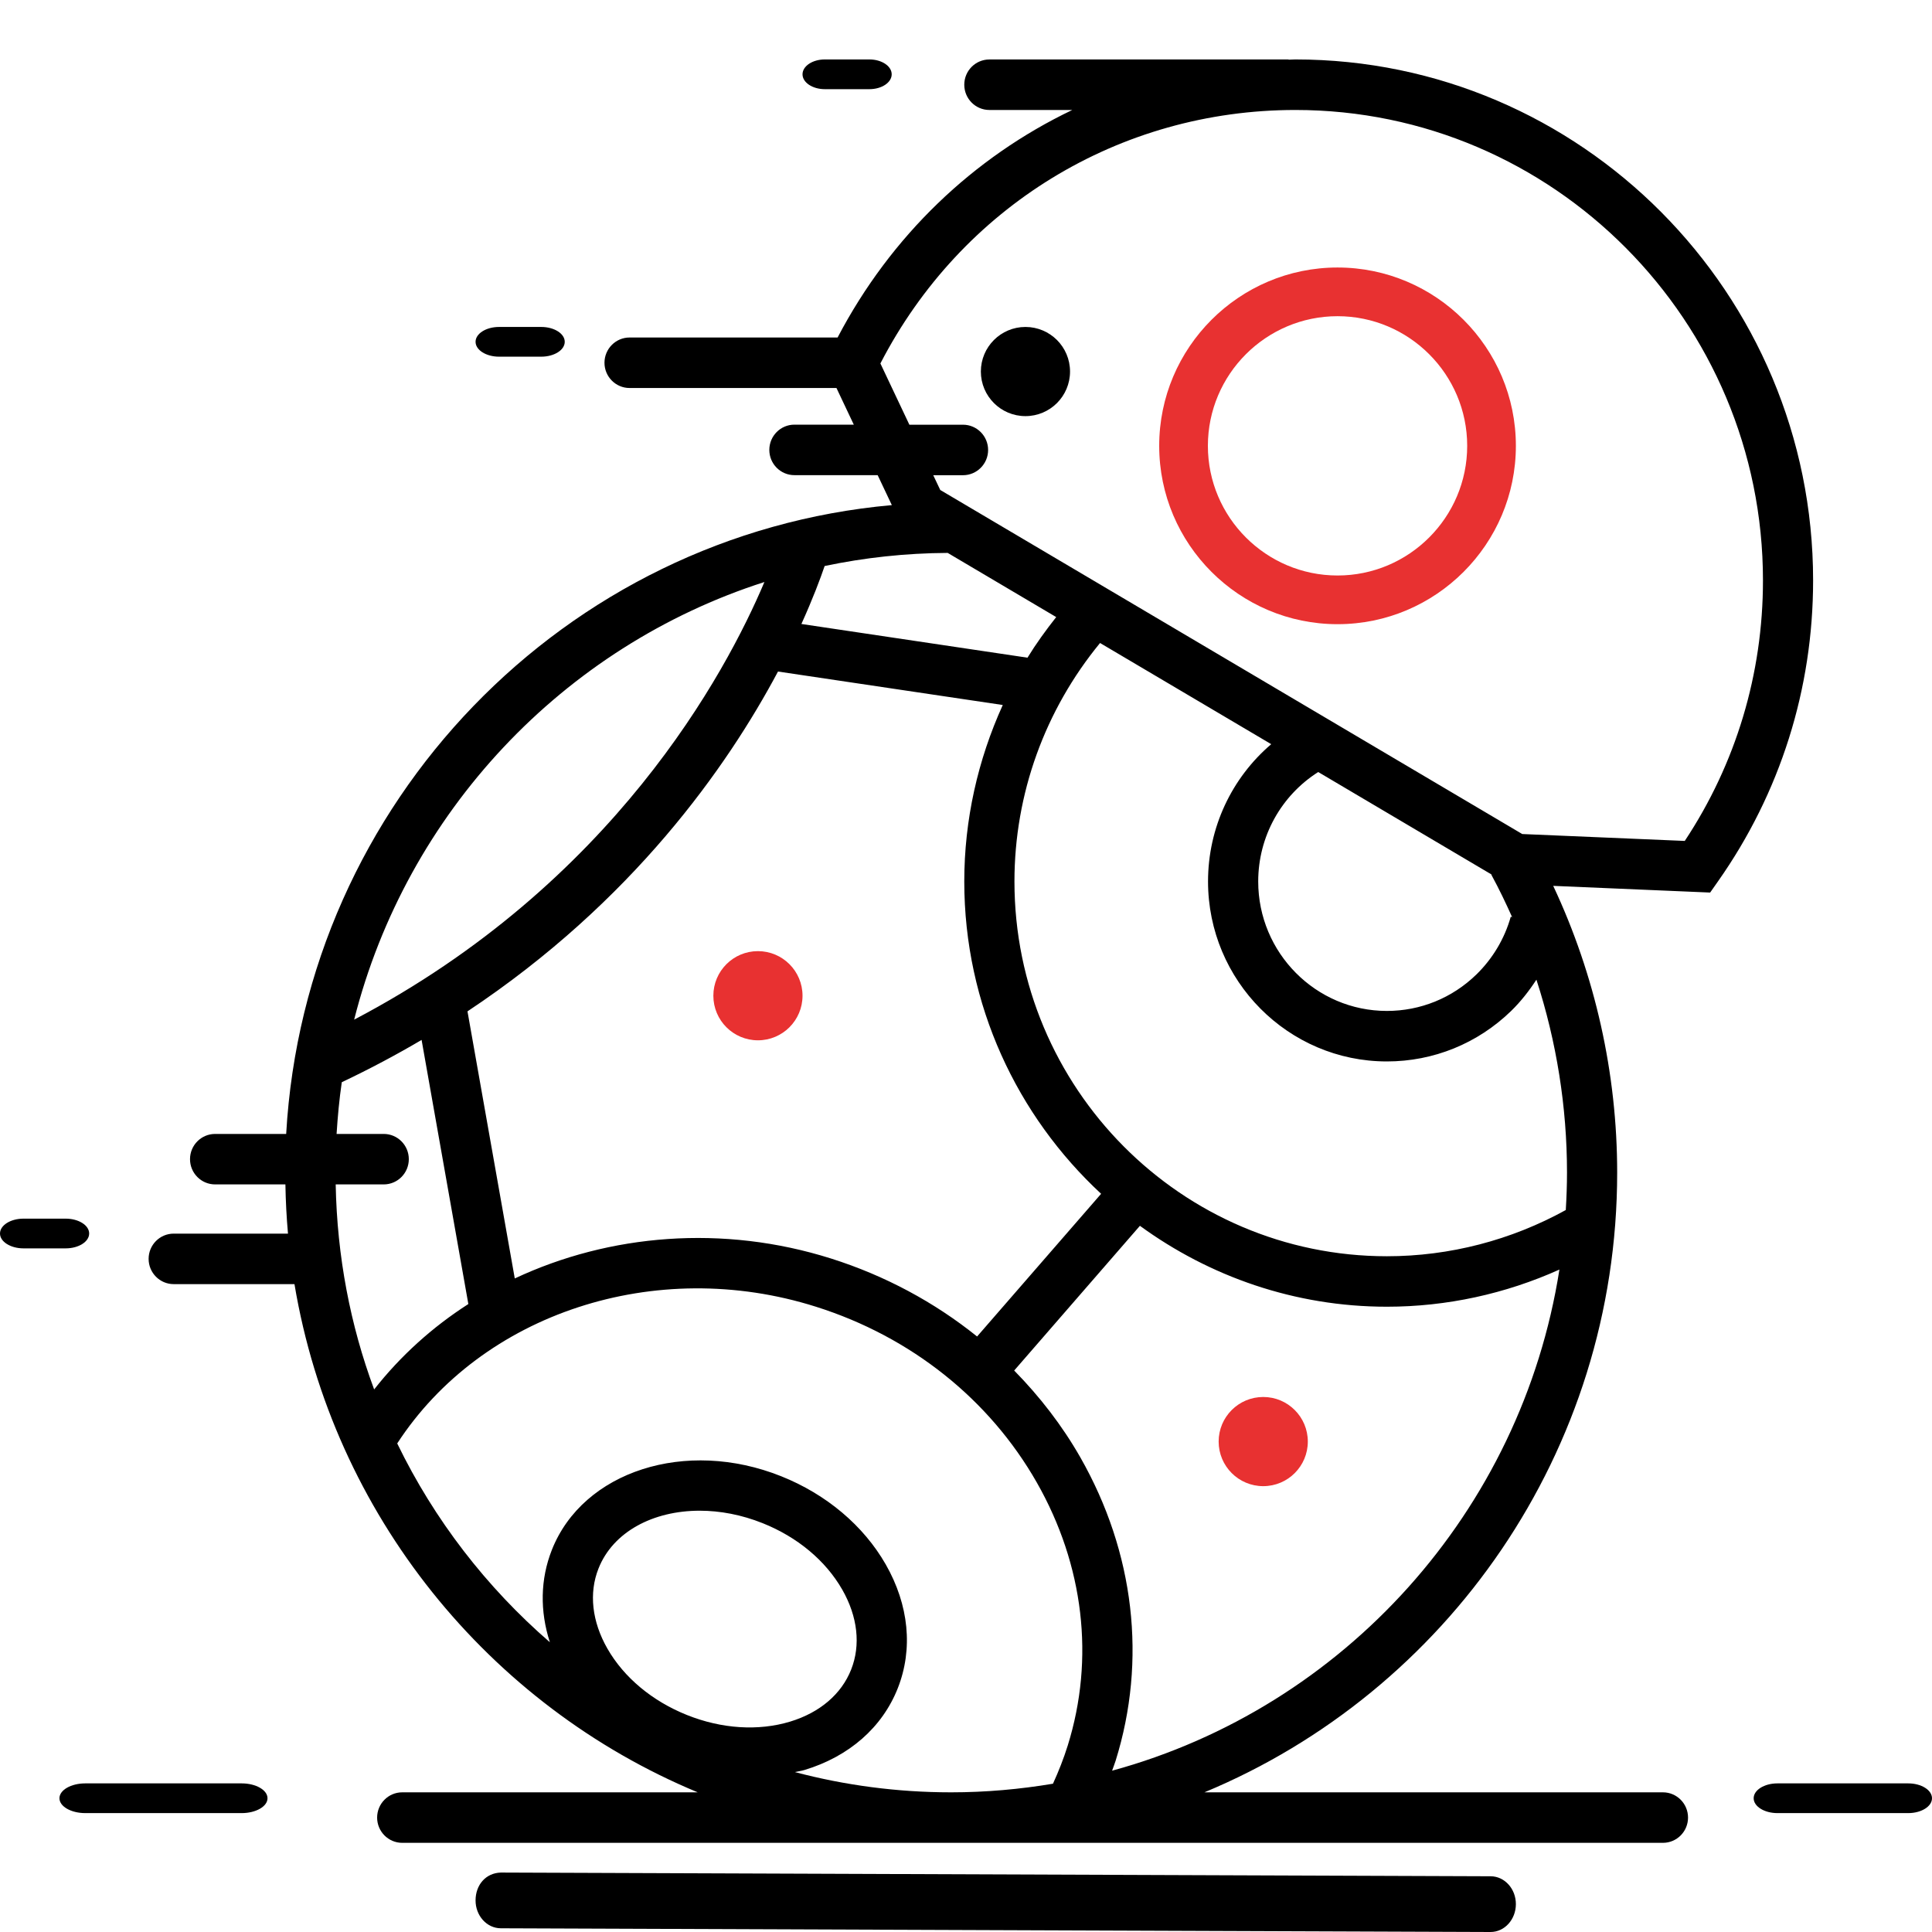 <?xml version="1.0" encoding="UTF-8"?>
<svg width="65px" height="65px" viewBox="0 0 65 65" version="1.1" xmlns="http://www.w3.org/2000/svg" xmlns:xlink="http://www.w3.org/1999/xlink">
    <!-- Generator: Sketch 54.1 (76490) - https://sketchapp.com -->
    <title>future</title>
    <desc>Created with Sketch.</desc>
    <g id="future" stroke="none" stroke-width="1" fill="none" fill-rule="evenodd">
        <g id="Group" transform="translate(0, 2)" fill-rule="nonzero">
            <path d="M45,19 C48.308,19 51,16.308 51,13 C51,9.692 48.308,7 45,7 C41.692,7 39,9.692 39,13 C39,16.308 41.692,19 45,19 Z M45,8.638 C47.405,8.638 49.362,10.595 49.362,13 C49.362,15.405 47.405,17.362 45,17.362 C42.595,17.362 40.638,15.405 40.638,13 C40.638,10.595 42.595,8.638 45,8.638 Z" id="Shape" fill="#E83131" transform="translate(45, 13) scale(-1, 1) translate(-45, -13) "></path>
            <circle id="Oval" fill="#000000" transform="translate(34.5, 10.5) scale(-1, 1) translate(-34.5, -10.5) " cx="34.5" cy="10.5" r="1.5"></circle>
            <circle id="Oval" fill="#E83131" transform="translate(42.5, 46.5) scale(-1, 1) translate(-42.5, -46.5) " cx="42.5" cy="46.5" r="1.5"></circle>
            <circle id="Oval" fill="#E83131" transform="translate(25.5, 31.5) scale(-1, 1) translate(-25.5, -31.5) " cx="25.5" cy="31.5" r="1.5"></circle>
            <path d="M8.13,58 L2.87,58 C2.39,58 2,58.224 2,58.5 C2,58.776 2.39,59 2.87,59 L8.13,59 C8.61,59 9,58.776 9,58.5 C9,58.224 8.61,58 8.13,58 Z" id="Path" fill="#000000" transform="translate(5.5, 58.5) scale(-1, 1) translate(-5.5, -58.5) "></path>
            <path d="M52.468,58.301 L42.526,58.301 C49.558,55.379 54.795,48.956 56.093,41.203 L60.156,41.203 C60.622,41.203 61,40.822 61,40.353 C61,39.884 60.622,39.504 60.156,39.504 L56.311,39.504 C56.36,38.958 56.388,38.405 56.398,37.848 L58.763,37.848 C59.229,37.848 59.607,37.468 59.607,36.999 C59.607,36.53 59.229,36.15 58.763,36.15 L56.372,36.15 C55.737,24.986 46.996,15.975 35.995,14.994 L36.472,13.986 L39.273,13.986 C39.739,13.986 40.117,13.606 40.117,13.137 C40.117,12.668 39.739,12.287 39.273,12.287 L37.275,12.287 L37.858,11.054 L44.819,11.054 C45.284,11.054 45.663,10.674 45.663,10.205 C45.663,9.736 45.284,9.355 44.819,9.355 L37.82,9.355 C36.028,5.934 33.25,3.29 29.924,1.7 L32.714,1.7 C33.18,1.7 33.558,1.319 33.558,0.85 C33.558,0.381 33.18,0.001 32.714,0.001 L22.662,0.001 C22.651,0.001 22.642,0.007 22.631,0.008 C22.56,0.007 22.49,0 22.418,0 C12.813,0 5,7.862 5,17.527 C5,21.18 6.107,24.68 8.199,27.651 L8.464,28.029 L13.744,27.804 C12.334,30.804 11.592,34.11 11.592,37.45 C11.592,46.849 17.338,54.919 25.479,58.301 L10.052,58.301 C9.586,58.301 9.208,58.682 9.208,59.151 C9.208,59.619 9.586,60 10.052,60 L52.468,60 C52.934,60 53.312,59.619 53.312,59.151 C53.312,58.682 52.934,58.301 52.468,58.301 Z M54.676,36.15 L53.09,36.15 C52.624,36.15 52.246,36.53 52.246,36.999 C52.246,37.468 52.624,37.848 53.09,37.848 L54.706,37.848 C54.66,40.268 54.214,42.592 53.412,44.746 C52.522,43.613 51.45,42.647 50.243,41.873 L51.816,32.987 C52.661,33.485 53.555,33.961 54.501,34.41 C54.585,34.983 54.639,35.564 54.676,36.15 Z M54.085,32.305 C45.375,27.732 41.578,20.645 40.282,17.581 C47.05,19.751 52.319,25.331 54.085,32.305 Z M50.272,32.026 L48.681,41.012 C45.496,39.517 41.677,39.192 38.039,40.342 C36.219,40.918 34.56,41.813 33.127,42.965 L28.954,38.164 C31.776,35.547 33.558,31.811 33.558,27.655 C33.558,25.581 33.102,23.566 32.263,21.719 L39.825,20.593 C41.533,23.801 44.716,28.335 50.272,32.026 Z M38.256,17.043 C38.4,17.467 38.652,18.141 39.038,18.993 L31.431,20.127 C31.14,19.653 30.812,19.201 30.465,18.761 L34.116,16.602 C35.534,16.61 36.918,16.761 38.256,17.043 Z M9.318,26.292 C7.596,23.693 6.687,20.673 6.687,17.527 C6.687,8.8 13.744,1.7 22.417,1.7 C28.344,1.7 33.657,4.957 36.38,10.228 L35.405,12.289 L33.601,12.289 C33.135,12.289 32.756,12.67 32.756,13.139 C32.756,13.607 33.135,13.988 33.601,13.988 L34.602,13.988 L34.366,14.485 L14.786,26.06 L9.318,26.292 Z M23.669,27.656 C23.669,30.058 21.727,32.012 19.34,32.012 C18.211,32.012 17.143,31.577 16.332,30.789 C15.78,30.252 15.379,29.579 15.172,28.842 L15.126,28.856 C15.34,28.379 15.565,27.908 15.815,27.449 C15.821,27.439 15.82,27.428 15.825,27.418 L21.65,23.974 C22.893,24.763 23.669,26.14 23.669,27.656 Z M13.28,37.45 C13.28,35.24 13.632,33.045 14.309,30.96 C14.555,31.337 14.833,31.694 15.158,32.011 C16.286,33.107 17.771,33.711 19.34,33.711 C22.658,33.711 25.357,30.995 25.357,27.656 C25.357,25.842 24.558,24.169 23.231,23.037 L28.99,19.633 C30.844,21.89 31.87,24.707 31.87,27.656 C31.87,34.609 26.249,40.265 19.339,40.265 C17.227,40.265 15.158,39.724 13.321,38.71 C13.296,38.293 13.28,37.873 13.28,37.45 Z M13.535,40.713 C15.353,41.531 17.329,41.963 19.339,41.963 C22.442,41.963 25.308,40.945 27.649,39.241 L31.879,44.11 C31.021,44.984 30.265,45.959 29.653,47.032 C27.831,50.23 27.41,53.855 28.466,57.238 C28.502,57.351 28.546,57.461 28.585,57.573 C20.795,55.448 14.813,48.858 13.535,40.713 Z M34.002,58.301 C32.834,58.301 31.69,58.198 30.574,58.011 C30.384,57.595 30.215,57.167 30.078,56.729 C29.164,53.803 29.534,50.659 31.118,47.877 C32.716,45.073 35.354,42.973 38.546,41.964 C43.953,40.252 49.792,42.191 52.636,46.563 C51.39,49.133 49.632,51.405 47.5,53.252 C47.84,52.202 47.822,51.13 47.434,50.146 C46.388,47.496 42.926,46.383 39.717,47.667 C38.196,48.275 36.948,49.328 36.201,50.632 C35.419,52 35.275,53.48 35.795,54.798 C36.316,56.117 37.431,57.094 38.932,57.549 C39.038,57.581 39.148,57.594 39.256,57.62 C37.577,58.063 35.817,58.301 34.002,58.301 Z M39.418,55.922 C38.42,55.62 37.691,54.998 37.364,54.171 C37.037,53.345 37.144,52.389 37.664,51.48 C38.221,50.506 39.172,49.713 40.34,49.246 C41.052,48.961 41.776,48.826 42.46,48.826 C44.026,48.826 45.376,49.535 45.865,50.773 C46.192,51.599 46.085,52.556 45.565,53.465 C45.008,54.438 44.057,55.231 42.889,55.699 C41.72,56.167 40.487,56.245 39.418,55.922 Z" id="Shape" fill="#000000" transform="translate(33, 30) scale(-1, 1) translate(-33, -30) "></path>
            <path d="M64.199,58 L59.801,58 C59.359,58 59,58.224 59,58.5 C59,58.776 59.359,59 59.801,59 L64.199,59 C64.641,59 65,58.776 65,58.5 C65,58.224 64.642,58 64.199,58 Z" id="Path" fill="#000000" transform="translate(62, 58.5) scale(-1, 1) translate(-62, -58.5) "></path>
            <path d="M50.147,61 L16.848,61.125 C16.378,61.127 15.998,61.548 16,62.065 C16.002,62.582 16.382,63 16.85,63 C16.851,63 16.852,63 16.853,63 L50.152,62.875 C50.622,62.873 51.002,62.452 51,61.935 C50.999,61.416 50.657,61.013 50.147,61 Z" id="Path" fill="#000000" transform="translate(33.5, 62) scale(-1, 1) translate(-33.5, -62) "></path>
            <path d="M16.791,10 L18.209,10 C18.646,10 19,9.776 19,9.5 C19,9.224 18.646,9 18.209,9 L16.791,9 C16.354,9 16,9.224 16,9.5 C16,9.776 16.354,10 16.791,10 Z" id="Path" fill="#000000" transform="translate(17.5, 9.5) scale(-1, 1) translate(-17.5, -9.5) "></path>
            <path d="M2.209,39 L0.791,39 C0.354,39 0,39.224 0,39.5 C0,39.776 0.354,40 0.791,40 L2.209,40 C2.646,40 3,39.776 3,39.5 C3,39.224 2.646,39 2.209,39 Z" id="Path" fill="#000000" transform="translate(1.5, 39.5) scale(-1, 1) translate(-1.5, -39.5) "></path>
            <path d="M27.75,1 L29.25,1 C29.664,1 30,0.776 30,0.5 C30,0.224 29.664,0 29.25,0 L27.75,0 C27.336,0 27,0.224 27,0.5 C27,0.776 27.335,1 27.75,1 Z" id="Path" fill="#000000" transform="translate(28.5, 0.5) scale(-1, 1) translate(-28.5, -0.5) "></path>
        </g>
    </g>
</svg>